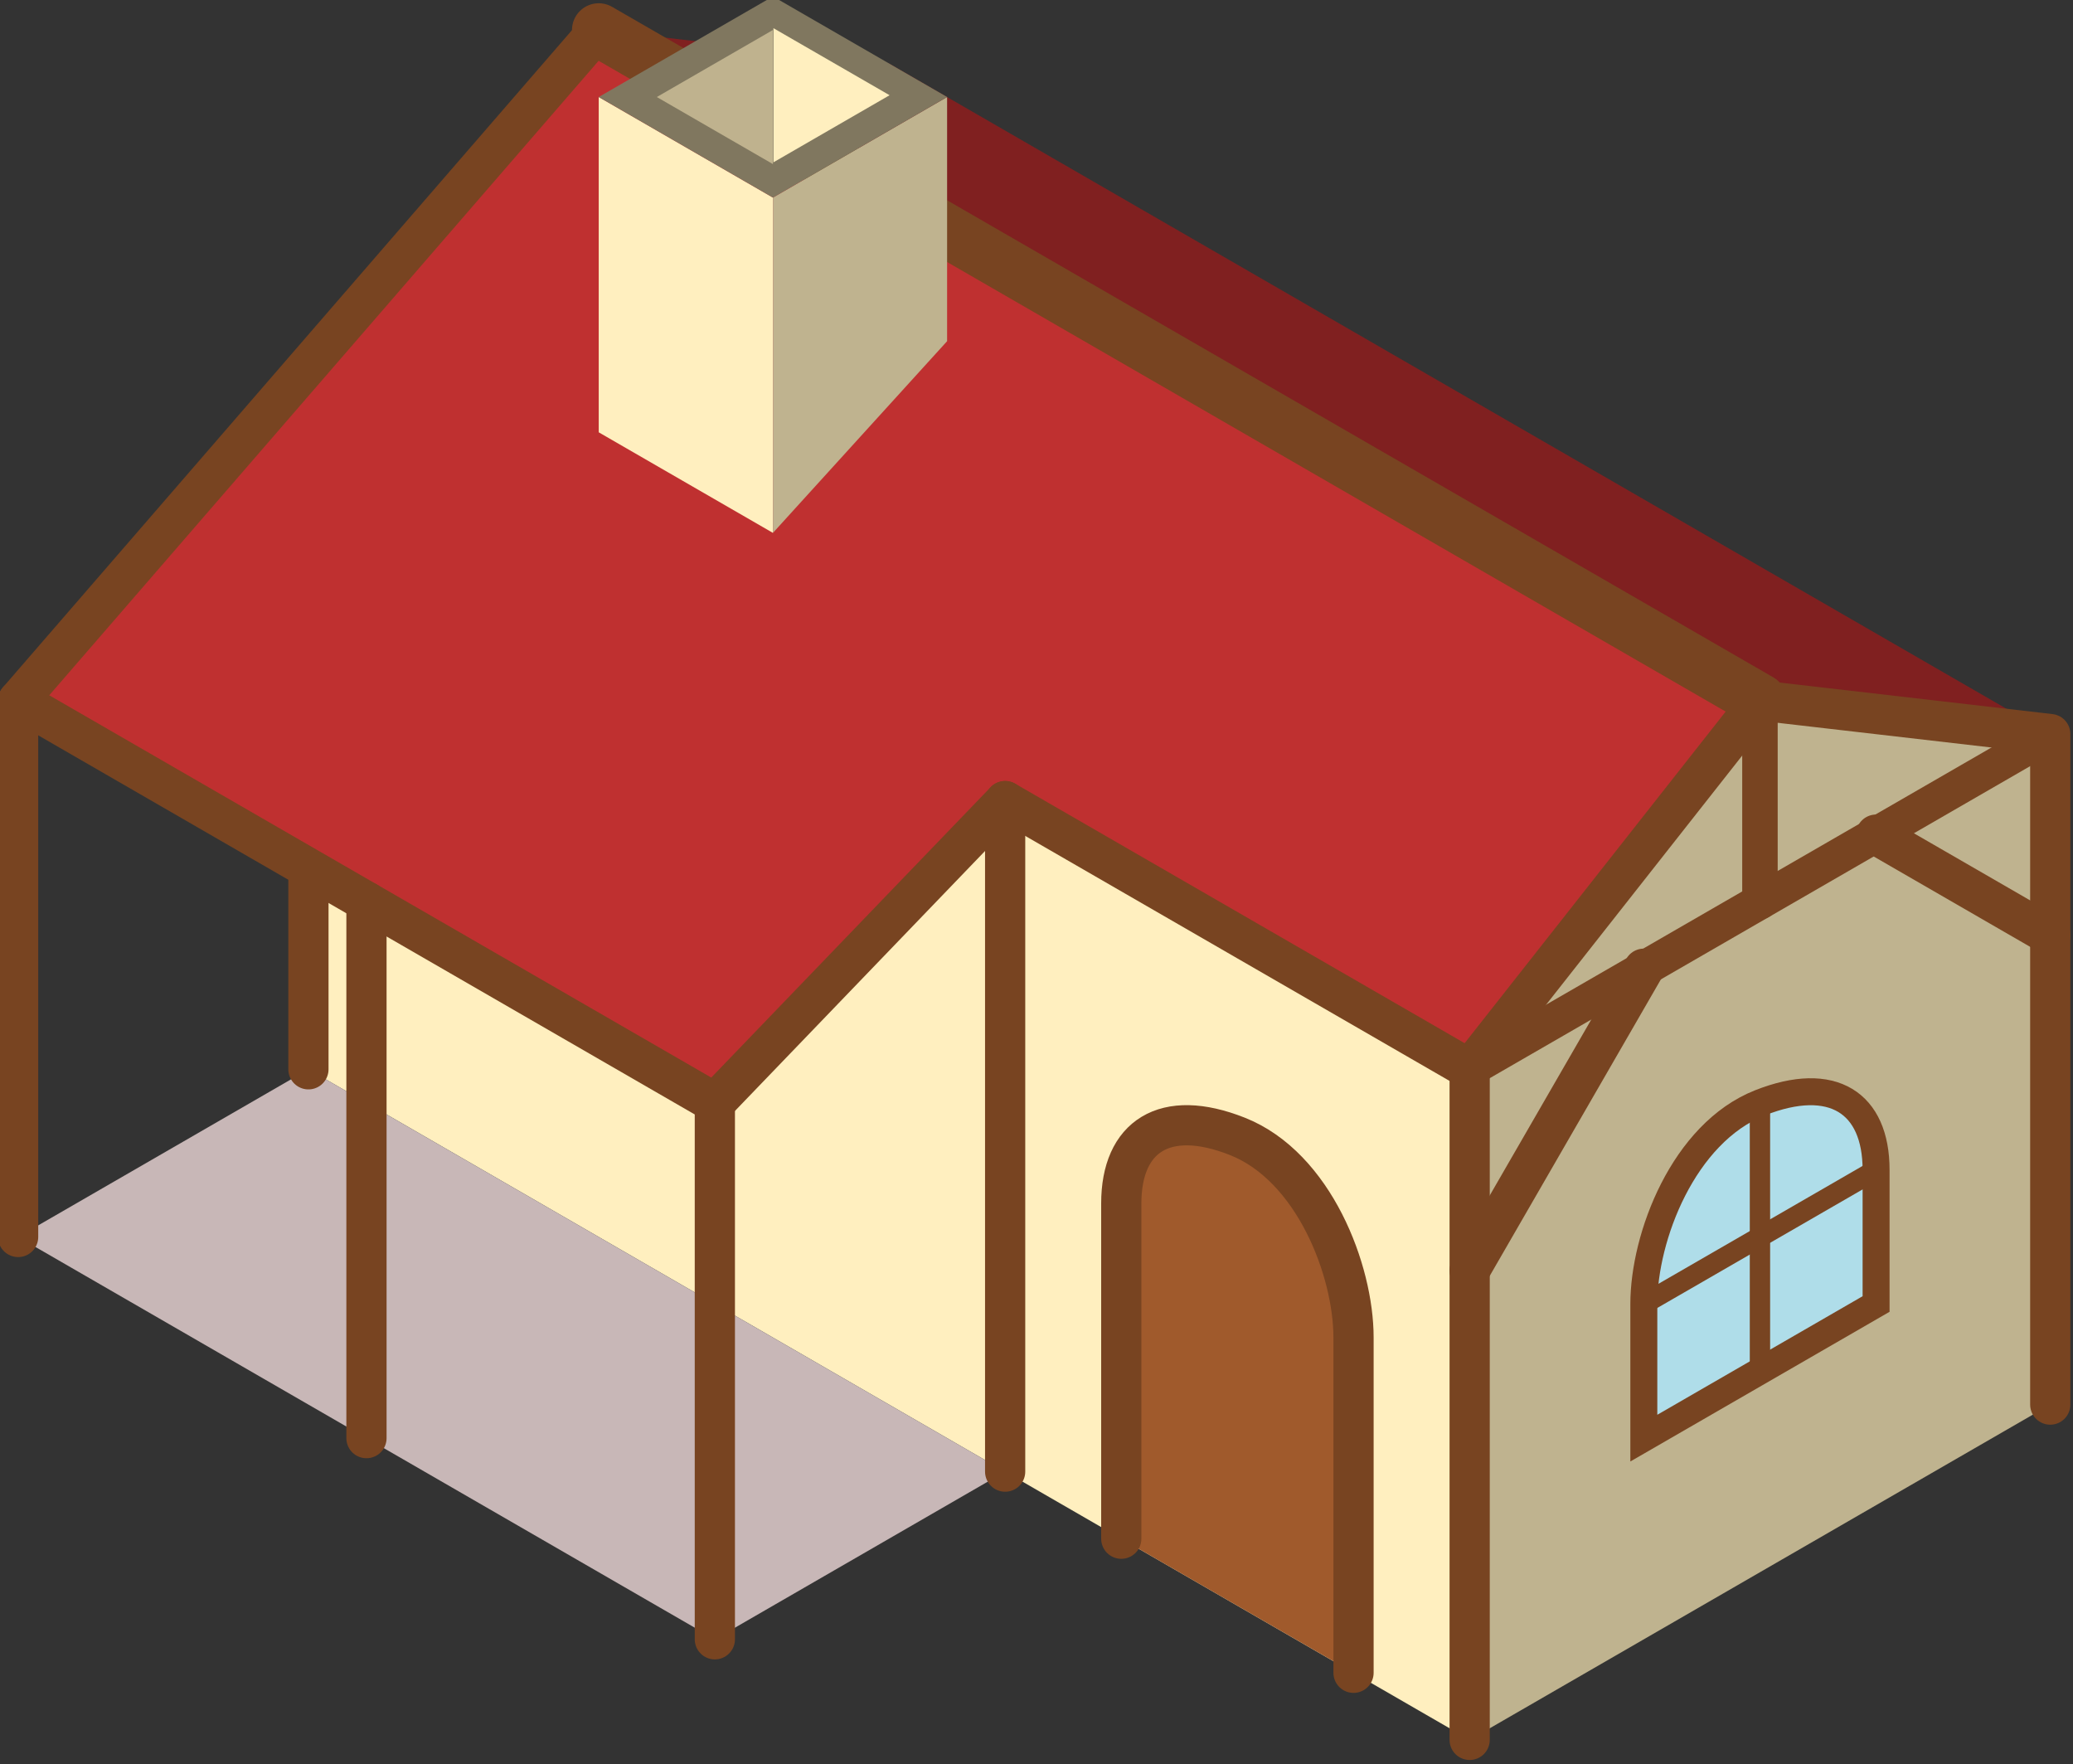 <?xml version="1.0" encoding="UTF-8" standalone="no"?>
<!-- Created with Inkscape (http://www.inkscape.org/) -->

<svg
   width="23.183mm"
   height="19.725mm"
   viewBox="0 0 23.183 19.725"
   version="1.1"
   id="svg6851"
   inkscape:version="1.1.1 (3bf5ae0d25, 2021-09-20)"
   sodipodi:docname="2023-BE-01-inline-kiosk.svg"
   xmlns:inkscape="http://www.inkscape.org/namespaces/inkscape"
   xmlns:sodipodi="http://sodipodi.sourceforge.net/DTD/sodipodi-0.dtd"
   xmlns="http://www.w3.org/2000/svg"
   xmlns:svg="http://www.w3.org/2000/svg"
   xmlns:serif="http://www.serif.com/">
  <rect x="0" y="0" width="23.183" height="19.725" fill="#333333" stroke="none"/>
  <sodipodi:namedview
     id="namedview6853"
     pagecolor="#ffffff"
     bordercolor="#666666"
     borderopacity="1.0"
     inkscape:pageshadow="2"
     inkscape:pageopacity="0.0"
     inkscape:pagecheckerboard="0"
     inkscape:document-units="mm"
     showgrid="false"
     inkscape:zoom="0.72337262"
     inkscape:cx="181.78736"
     inkscape:cy="351.82421"
     inkscape:window-width="1920"
     inkscape:window-height="1001"
     inkscape:window-x="-9"
     inkscape:window-y="-9"
     inkscape:window-maximized="1"
     inkscape:current-layer="layer1" />
  <defs
     id="defs6848" />
  <g
     inkscape:label="Ebene 1"
     inkscape:groupmode="layer"
     id="layer1"
     transform="translate(-57.172,-55.609)">
    <g
       id="g849664"
       serif:id="g84966"
       transform="matrix(0.529,0,0,0.529,-12.102,-70.391)"
       style="clip-rule:evenodd;fill-rule:evenodd;stroke-linecap:round">
      <path
         id="path863-0-84"
         serif:id="path863-0-8"
         d="m 137.473,246.614 v 14.173 l 24.549,14.174 v -14.174 z"
         style="fill:#ffefbf;fill-rule:nonzero" />
      <path
         id="path684034"
         serif:id="path68403"
         d="m 137.473,260.787 -6.137,3.544 14.729,8.504 6.137,-3.544 z"
         style="fill:#c8b7b7;fill-rule:nonzero" />
      <path
         id="path71557-04"
         serif:id="path71557-0"
         d="m 137.473,246.614 v 14.173"
         style="fill:none;fill-rule:nonzero;stroke:#784421;stroke-width:0.85px;stroke-linejoin:round" />
      <path
         id="path865-3-44"
         serif:id="path865-3-4"
         d="m 174.296,253.701 -6.137,-0.709 -6.137,7.795 v 14.174 l 12.274,-7.087 z"
         style="fill:#bfb38f;fill-rule:nonzero" />
      <path
         id="path12928-3-3-5-14"
         serif:id="path12928-3-3-5-1"
         d="m 170.614,265.748 v -2.835 c 0,-1.417 -0.919,-2.025 -2.455,-1.417 -1.62,0.641 -2.455,2.835 -2.455,4.252 v 2.835 z"
         style="fill:#afdde9;fill-rule:nonzero;stroke:#784421;stroke-width:0.57px;stroke-linecap:butt" />
      <path
         id="path12928-3-3-54"
         serif:id="path12928-3-3-5"
         d="m 154.657,270.709 v -7.087 c 0,-1.417 0.919,-2.026 2.455,-1.417 1.62,0.641 2.455,2.834 2.455,4.252 v 7.086 z"
         style="fill:#a05a2c;fill-rule:nonzero" />
      <path
         id="path12928-3-3-5-34"
         serif:id="path12928-3-3-5-3"
         d="m 154.657,270.709 v -7.087 c 0,-1.417 0.919,-2.026 2.455,-1.417 1.62,0.641 2.455,2.834 2.455,4.252 v 7.086"
         style="fill:none;fill-rule:nonzero;stroke:#784421;stroke-width:0.85px" />
      <path
         id="path411264"
         serif:id="path41126"
         d="m 168.159,252.992 -6.137,7.795 -9.82,-5.669 -6.137,6.378 -14.729,-8.504 12.274,-14.173 z"
         style="fill:#bf3030;fill-rule:nonzero" />
      <path
         id="path44958-94"
         serif:id="path44958-9"
         d="M 131.336,264.331 V 252.992 L 143.61,238.819"
         style="fill:none;fill-rule:nonzero;stroke:#784421;stroke-width:0.85px;stroke-linejoin:round" />
      <path
         id="path431454"
         serif:id="path43145"
         d="m 174.296,253.701 -6.137,-0.709 -24.549,-14.173 6.137,0.709 z"
         style="fill:#802020;fill-rule:nonzero" />
      <path
         id="path449584"
         serif:id="path44958"
         d="m 162.022,274.961 v -14.174 l 6.137,-7.795 6.137,0.709 v 14.173"
         style="fill:none;fill-rule:nonzero;stroke:#784421;stroke-width:0.85px;stroke-linejoin:round" />
      <path
         id="path451254"
         serif:id="path45125"
         d="m 162.022,260.787 12.274,-7.086"
         style="fill:none;fill-rule:nonzero;stroke:#784421;stroke-width:0.75px;stroke-linecap:butt" />
      <path
         id="path467534"
         serif:id="path46753"
         d="m 168.159,252.992 v 4.252"
         style="fill:none;fill-rule:nonzero;stroke:#784421;stroke-width:0.75px;stroke-linecap:butt" />
      <path
         id="path486214"
         serif:id="path48621"
         d="m 143.61,238.819 24.549,14.173"
         style="fill:none;fill-rule:nonzero;stroke:#784421;stroke-width:1.13px;stroke-linejoin:round" />
      <path
         id="path508354"
         serif:id="path50835"
         d="m 162.022,265.039 3.682,-6.378"
         style="fill:none;fill-rule:nonzero;stroke:#784421;stroke-width:0.85px;stroke-linecap:butt" />
      <path
         id="path530584"
         serif:id="path53058"
         d="m 170.614,255.827 3.682,2.126"
         style="fill:none;fill-rule:nonzero;stroke:#784421;stroke-width:0.85px;stroke-linecap:butt" />
      <path
         id="path604664"
         serif:id="path60466"
         d="m 168.159,261.496 v 5.669"
         style="fill:none;fill-rule:nonzero;stroke:#784421;stroke-width:0.43px;stroke-linecap:butt" />
      <path
         id="path60466-44"
         serif:id="path60466-4"
         d="m 170.614,262.913 -4.91,2.835"
         style="fill:none;fill-rule:nonzero;stroke:#784421;stroke-width:0.43px;stroke-linecap:butt" />
      <path
         id="path631284"
         serif:id="path63128"
         d="m 131.336,252.992 14.729,8.504 v 11.339"
         style="fill:none;fill-rule:nonzero;stroke:#784421;stroke-width:0.85px" />
      <path
         id="path63128-24"
         serif:id="path63128-2"
         d="m 138.7,257.244 v 11.339"
         style="fill:none;fill-rule:nonzero;stroke:#784421;stroke-width:0.85px" />
      <path
         id="path685044"
         serif:id="path68504"
         d="m 162.022,260.787 -9.82,-5.669 -6.137,6.378"
         style="fill:none;fill-rule:nonzero;stroke:#784421;stroke-width:0.85px;stroke-linejoin:round" />
      <path
         id="path715574"
         serif:id="path71557"
         d="m 152.202,255.118 v 14.173"
         style="fill:none;fill-rule:nonzero;stroke:#784421;stroke-width:0.85px;stroke-linejoin:round" />
      <path
         id="path764814"
         serif:id="path76481"
         d="m 143.61,247.323 3.683,2.126 v -7.087 l -3.683,-2.126 z"
         style="fill:#ffefbf;fill-rule:nonzero" />
      <path
         id="path764834"
         serif:id="path76483"
         d="m 147.293,249.449 3.682,-4.052 v -5.161 l -3.682,2.126 v 7.087"
         style="fill:#bfb38f;fill-rule:nonzero" />
      <path
         id="path803054"
         serif:id="path80305"
         d="m 143.61,240.236 3.683,-2.126 3.682,2.126 -3.682,2.126 z"
         style="fill:#80775f;fill-rule:nonzero" />
      <path
         id="path80305-64"
         serif:id="path80305-6"
         d="m 144.838,240.236 2.455,-1.417 v 2.835 z"
         style="fill:#bfb28e;fill-rule:nonzero" />
      <path
         id="path80305-6-84"
         serif:id="path80305-6-8"
         d="m 149.759,240.198 -2.455,-1.417 v 2.835 z"
         style="fill:#ffefbf;fill-rule:nonzero" />
    </g>
  </g>
</svg>
